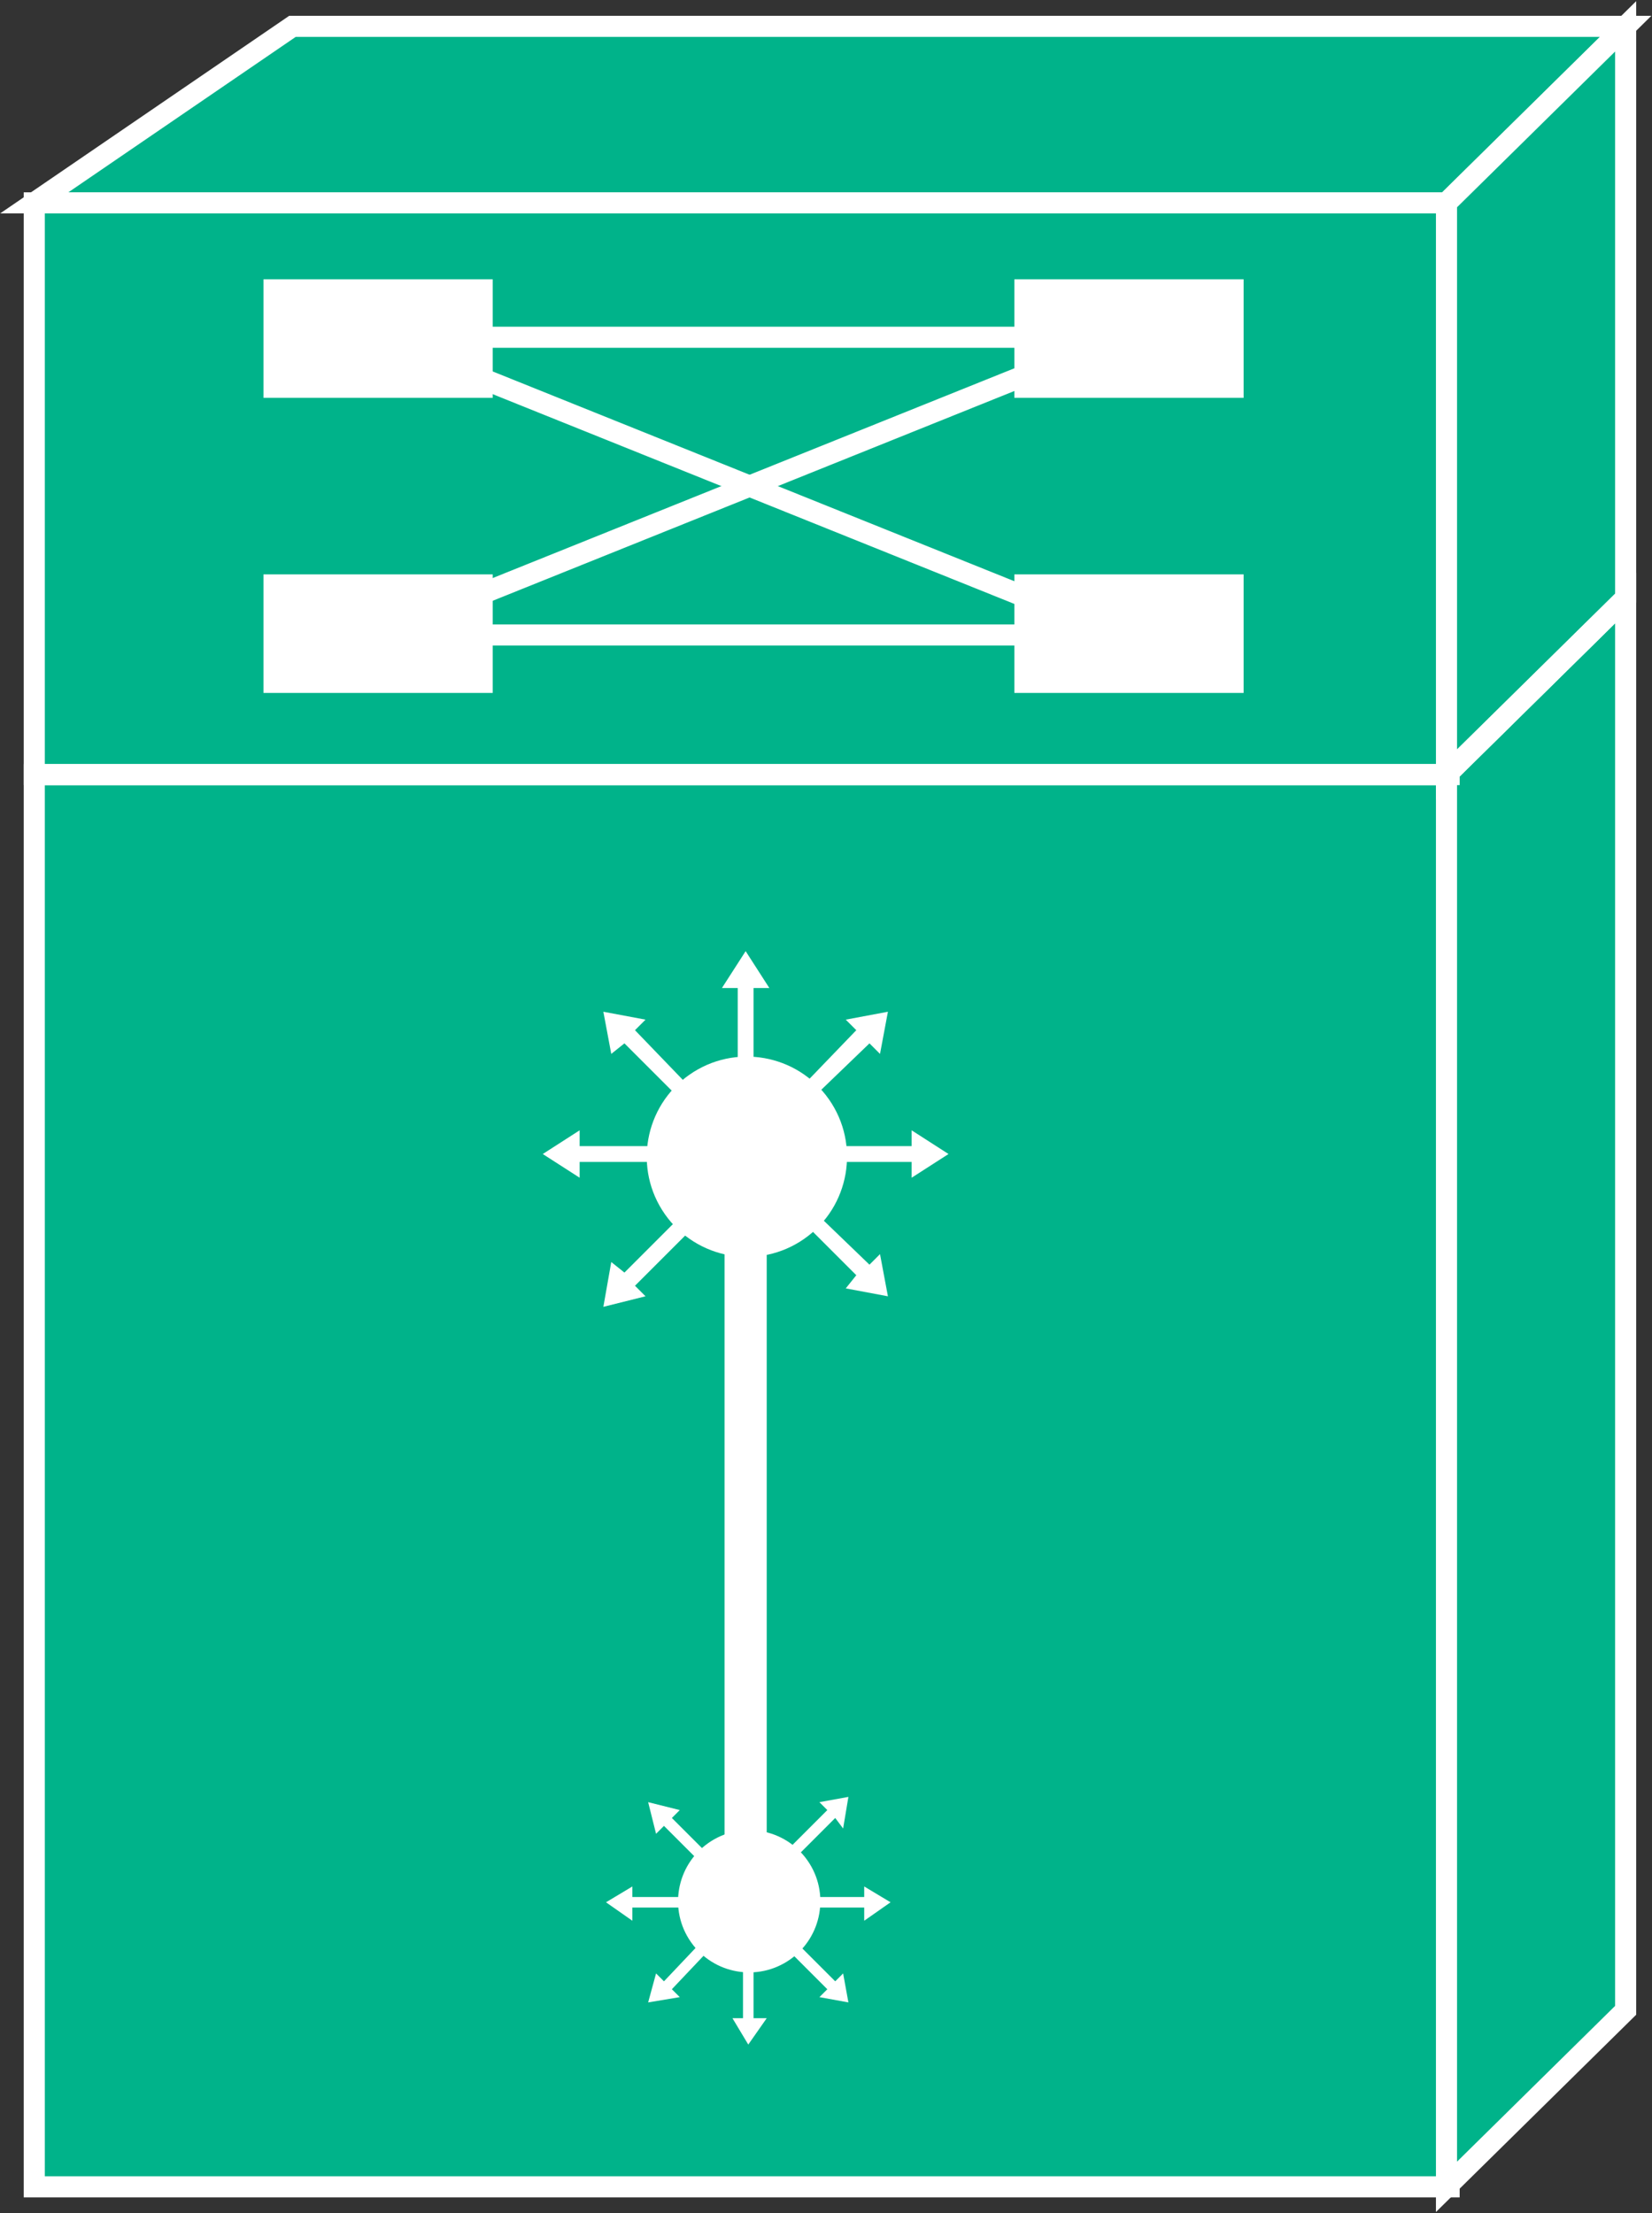 <?xml version="1.0" encoding="utf-8"?>
<!-- Generator: Adobe Illustrator 20.1.0, SVG Export Plug-In . SVG Version: 6.00 Build 0)  -->
<svg version="1.1" id="Layer_1" xmlns="http://www.w3.org/2000/svg" xmlns:xlink="http://www.w3.org/1999/xlink" x="0px" y="0px"
	 viewBox="0 0 62.7 84" style="enable-background:new 0 0 62.7 84;" xml:space="preserve">
<rect x="0" y="0" width="62.7" height="84" fill="#333333" stroke="none"/>
<style type="text/css">
	.st0{fill:#00B38A;stroke:#FFFFFF;stroke-width:0.8;}
	.st1{fill:#FFFFFF;}
	.st2{stroke:#FFFFFF;stroke-width:0.8;}
	.st3{fill:none;stroke:#FFFFFF;stroke-width:1.6;}
</style>
<g>
	<g>
		<rect x="1.3" y="29.4" class="st0" width="53.7" height="53.6"/>
		<polygon class="st0" points="61.7,76.3 61.7,22.7 54.9,29.4 54.9,83 		"/>
		<polygon class="st0" points="11.1,1 1.3,7.7 54.9,7.7 61.7,1 		"/>
		<rect x="1.3" y="7.7" class="st0" width="53.7" height="21.7"/>
		<polygon class="st0" points="61.7,22.7 61.7,1 54.9,7.7 54.9,29.4 		"/>
		<line class="st0" x1="54.9" y1="29.4" x2="1.3" y2="29.4"/>
		<line class="st0" x1="54.9" y1="29.4" x2="61.7" y2="22.7"/>
		<rect x="10" y="10.6" class="st1" width="8.7" height="4.5"/>
		<path class="st2" d="M14.4,12.8"/>
		<rect x="38.5" y="10.6" class="st1" width="8.7" height="4.5"/>
		<path class="st2" d="M42.8,12.8"/>
		<rect x="10" y="21.8" class="st1" width="8.7" height="4.5"/>
		<path class="st2" d="M14.4,24.1"/>
		<rect x="38.5" y="21.8" class="st1" width="8.7" height="4.5"/>
		<path class="st2" d="M42.8,24.1"/>
		<line class="st2" x1="15.9" y1="12.8" x2="42.5" y2="12.8"/>
		<line class="st2" x1="15.9" y1="24.1" x2="42.5" y2="24.1"/>
		<line class="st2" x1="14.4" y1="24.1" x2="42.5" y2="12.8"/>
		<line class="st2" x1="14.4" y1="12.8" x2="42.5" y2="24.1"/>
	</g>
	<g>
		<g>
			<g>
				<g>
					<polygon class="st1" points="30.9,44.1 34.6,44.1 34.6,44.7 36,43.8 34.6,42.9 34.6,43.5 30.9,43.5 					"/>
					<polygon class="st1" points="30.3,42.2 33,39.6 33.4,40 33.7,38.4 32.1,38.7 32.5,39.1 29.9,41.8 					"/>
					<polygon class="st1" points="28.6,41.2 28.6,37.5 29.2,37.5 28.3,36.1 27.4,37.5 28,37.5 28,41.2 					"/>
					<polygon class="st1" points="26.7,41.8 24.1,39.1 24.5,38.7 22.9,38.4 23.2,40 23.7,39.6 26.3,42.2 					"/>
					<polygon class="st1" points="25.8,43.5 22,43.5 22,42.9 20.6,43.8 22,44.7 22,44.1 25.8,44.1 					"/>
					<polygon class="st1" points="29.9,45.8 32.5,48.4 32.1,48.9 33.7,49.2 33.4,47.6 33,48 30.3,45.4 					"/>
				</g>
			</g>
			<g>
				
					<ellipse transform="matrix(0.819 -0.574 0.574 0.819 -20.029 24.193)" class="st1" cx="28.3" cy="43.9" rx="3.8" ry="3.8"/>
			</g>
			<g>
				<polygon class="st1" points="26.3,45.7 23.7,48.3 23.2,47.9 22.9,49.6 24.5,49.2 24.1,48.8 26.7,46.2 				"/>
			</g>
		</g>
	</g>
	<line class="st3" x1="28.3" y1="46" x2="28.3" y2="70.4"/>
	<g>
		<g>
			<g>
				<g>
					<polygon class="st1" points="26.6,72 24,72 24,71.6 23,72.2 24,72.9 24,72.4 26.6,72.4 					"/>
					<polygon class="st1" points="27,73.3 25.2,75.2 24.9,74.9 24.6,76 25.8,75.8 25.5,75.5 27.3,73.6 					"/>
					<polygon class="st1" points="28.2,74 28.2,76.6 27.8,76.6 28.4,77.6 29.1,76.6 28.6,76.6 28.6,74 					"/>
					<polygon class="st1" points="29.5,73.6 31.4,75.5 31.1,75.8 32.2,76 32,74.9 31.7,75.2 29.8,73.3 					"/>
					<polygon class="st1" points="30.2,72.4 32.8,72.4 32.8,72.9 33.8,72.2 32.8,71.6 32.8,72 30.2,72 					"/>
					<polygon class="st1" points="27.3,70.8 25.5,69 25.8,68.7 24.6,68.4 24.9,69.6 25.2,69.3 27,71.1 					"/>
				</g>
			</g>
			<g>
				
					<ellipse transform="matrix(0.819 -0.574 0.574 0.819 -36.267 29.331)" class="st1" cx="28.4" cy="72.2" rx="2.7" ry="2.7"/>
			</g>
			<g>
				<polygon class="st1" points="29.8,70.9 31.7,69 32,69.4 32.2,68.2 31.1,68.4 31.4,68.7 29.5,70.6 				"/>
			</g>
		</g>
	</g>
</g>
</svg>
